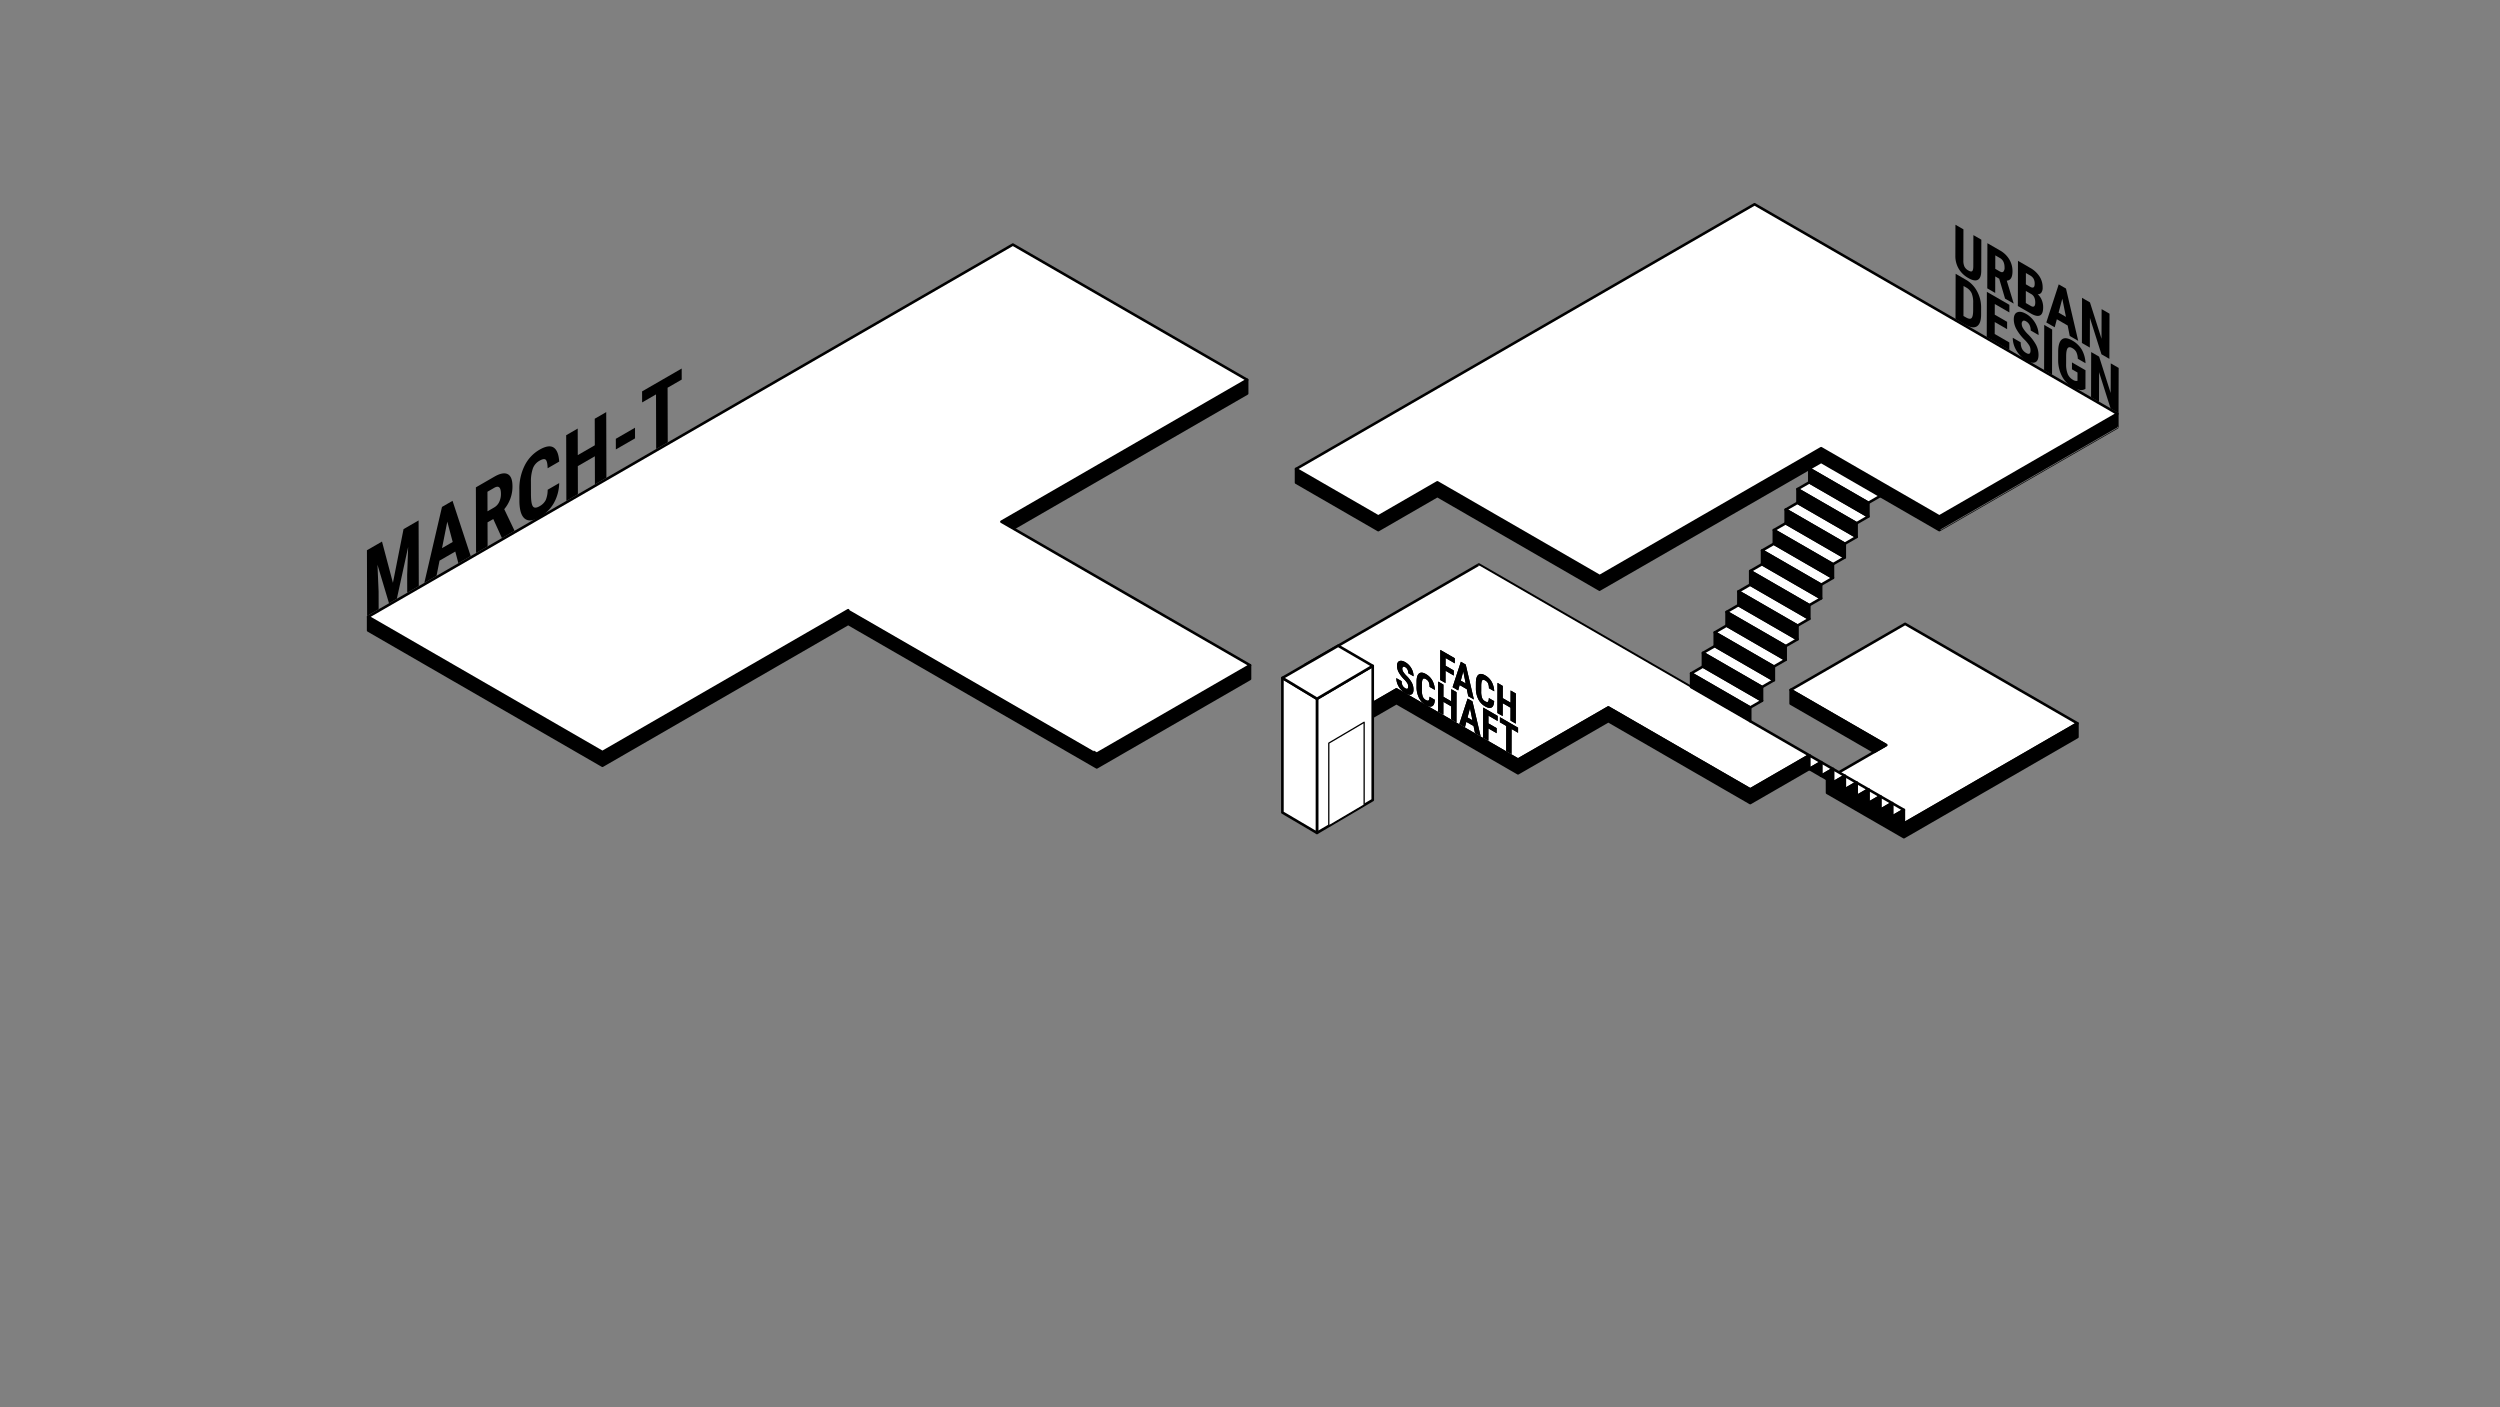 <svg xmlns="http://www.w3.org/2000/svg" class="svgFloor1" id="background" style="z-index: 1;" viewBox="0 0 1922 1082">
  <rect x="0" y="0" width="1922" height="1082" fill="#808080" stroke="none"/>
  <g id="Group_517" data-name="Group 517" transform="translate(1 1)">
    <g id="_08" data-name="08">
      <g id="_08_Shaft" data-name="08_Shaft">
        <rect id="Rectangle_3" data-name="Rectangle 3" width="1920" height="1080" fill="#ccc" stroke="#000" stroke-linejoin="round" stroke-width="2" opacity="0"/>
      </g>
    </g>
    <g id="_000_Text" data-name="000_Text">
      <g id="_00_01" data-name="00/01">
        <g id="Vectorized">
          <path id="_00_FACHSHAFT_FLOOR" data-name="00_FACHSHAFT_FLOOR" d="M1054.354,539.564l18.226-10.523L1166.043,583l69.443-40.093,109.086,62.981,45.414-26.219-36.336-20.978-9.087-5.245c0-.02-208.612-120.462-208.612-120.462l-133.085,76.836Z" fill="#fff" stroke="#000" stroke-linejoin="round" stroke-width="2" fill-rule="evenodd"/>
          <g id="_00_FACHSCHAFT_HATCH" data-name="00_FACHSCHAFT_HATCH">
            <path id="Path_140" data-name="Path 140" d="M1054.354,550.076l18.226-10.523,93.464,53.961,69.442-40.093L1344.572,616.4,1390,590.175V579.663l-45.429,26.228L1235.486,542.91,1166.043,583l-93.464-53.961-18.226,10.523-51.487-29.74v10.512Z" stroke="#000" stroke-linejoin="round" stroke-width="2" fill-rule="evenodd"/>
          </g>
          <g id="_00_TOILET" data-name="00_TOILET">
            <g id="HATCH">
              <path id="Path_141" data-name="Path 141" d="M1054.354,510.945l-42.868,25.28v103.1l36.271-21.389,6.6-3.89Z" fill="#fff" stroke="#000" stroke-linejoin="round" stroke-width="2.021" fill-rule="evenodd"/>
            </g>
            <g id="HATCH-2" data-name="HATCH">
              <path id="Path_142" data-name="Path 142" d="M984.909,520.191l26.577,16.033v103.1L993.35,628.632l-8.441-4.978Z" fill="#fff" stroke="#000" stroke-linejoin="round" stroke-width="2.021" fill-rule="evenodd"/>
            </g>
            <g id="HATCH-3" data-name="HATCH">
              <path id="Path_143" data-name="Path 143" d="M984.909,520.191l26.577,16.033,42.868-25.28-26.577-15.5Z" fill="#fff" stroke="#000" stroke-linejoin="round" stroke-width="2.021" fill-rule="evenodd"/>
            </g>
            <g id="HATCH-4" data-name="HATCH">
              <path id="Path_144" data-name="Path 144" d="M1047.757,554.275l-27.185,16.031v63.663l27.185-16.031Z" fill="#fff" stroke="#000" stroke-linejoin="round" stroke-width="1" fill-rule="evenodd"/>
            </g>
          </g>
          <g id="_00_URBAN_DESIGN_HATCH" data-name="00_URBAN DESIGN HATCH">
            <path id="Path_145" data-name="Path 145" d="M995.4,370.06l63.217,36.5,45.429-26.228,124.8,72.054c.005,0,161.152-93.061,161.152-93.061l9.088-5.247,90.876,52.468c0,.02,136.832-78.98,136.832-78.98V317.052l-136.832,79-90.876-52.468-170.24,98.288-124.8-72.054-45.429,26.229-63.217-36.5Z" stroke="#000" stroke-linecap="round" stroke-linejoin="round" stroke-width="2"/>
          </g>
          <g id="_00_URBAN_DESIGN_FLOOR" data-name="00_URBAN DESIGN FLOOR">
            <path id="Path_146" data-name="Path 146" d="M1020.571,345.016,995.4,359.548l25.169,14.532,38.048,21.967,45.429-26.228,124.8,72.054,170.239-98.288,90.877,52.468,136.832-79-278.9-161.02Z" fill="#fff" stroke="#000" stroke-linejoin="round" stroke-width="2" fill-rule="evenodd"/>
          </g>
          <g id="_00_UD_STAIRS" data-name="00_UD_STAIRS">
            <g id="HATCH-5" data-name="HATCH">
              <path id="Path_147" data-name="Path 147" d="M1299.124,516.7l45.438,26.234,9.088-5.247-45.438-26.234Z" fill="#fff" stroke="#000" stroke-linejoin="round" stroke-width="2" fill-rule="evenodd"/>
            </g>
            <g id="HATCH-6" data-name="HATCH">
              <path id="Path_148" data-name="Path 148" d="M1308.212,500.966,1353.65,527.2l9.088-5.247L1317.3,495.719Z" fill="#fff" stroke="#000" stroke-linejoin="round" stroke-width="2" fill-rule="evenodd"/>
            </g>
            <g id="HATCH-7" data-name="HATCH">
              <path id="Path_149" data-name="Path 149" d="M1317.3,485.228l45.438,26.234,9.088-5.247-45.438-26.234Z" fill="#fff" stroke="#000" stroke-linejoin="round" stroke-width="2" fill-rule="evenodd"/>
            </g>
            <g id="HATCH-8" data-name="HATCH">
              <path id="Path_150" data-name="Path 150" d="M1326.387,469.489l45.438,26.234,9.088-5.247-45.438-26.234Z" fill="#fff" stroke="#000" stroke-linejoin="round" stroke-width="2" fill-rule="evenodd"/>
            </g>
            <g id="HATCH-9" data-name="HATCH">
              <path id="Path_151" data-name="Path 151" d="M1335.475,453.751l45.438,26.234,9.088-5.247L1344.563,448.5Z" fill="#fff" stroke="#000" stroke-linejoin="round" stroke-width="2" fill-rule="evenodd"/>
            </g>
            <g id="HATCH-10" data-name="HATCH">
              <path id="Path_152" data-name="Path 152" d="M1344.563,438.013,1390,464.247l9.088-5.247-45.438-26.234Z" fill="#fff" stroke="#000" stroke-linejoin="round" stroke-width="2" fill-rule="evenodd"/>
            </g>
            <g id="HATCH-11" data-name="HATCH">
              <path id="Path_153" data-name="Path 153" d="M1353.65,422.275l45.438,26.234,9.088-5.247-45.438-26.234Z" fill="#fff" stroke="#000" stroke-linejoin="round" stroke-width="2" fill-rule="evenodd"/>
            </g>
            <g id="HATCH-12" data-name="HATCH">
              <path id="Path_154" data-name="Path 154" d="M1371.826,401.29l-9.088,5.247,45.438,26.234,9.088-5.247Z" fill="#fff" stroke="#000" stroke-linejoin="round" stroke-width="2" fill-rule="evenodd"/>
            </g>
            <g id="HATCH-13" data-name="HATCH">
              <path id="Path_155" data-name="Path 155" d="M1371.826,390.8l45.438,26.234,9.088-5.247-45.438-26.234Z" fill="#fff" stroke="#000" stroke-linejoin="round" stroke-width="2" fill-rule="evenodd"/>
            </g>
            <g id="HATCH-14" data-name="HATCH">
              <path id="Path_156" data-name="Path 156" d="M1390,369.814l-9.088,5.247,45.438,26.234,9.088-5.247Z" fill="#fff" stroke="#000" stroke-linejoin="round" stroke-width="2" fill-rule="evenodd"/>
            </g>
            <g id="HATCH-15" data-name="HATCH">
              <path id="Path_157" data-name="Path 157" d="M1390,359.323l45.438,26.234,9.088-5.247-45.438-26.234Z" fill="#fff" stroke="#000" stroke-linejoin="round" stroke-width="2" fill-rule="evenodd"/>
            </g>
            <g id="HATCH-16" data-name="HATCH">
              <path id="Path_158" data-name="Path 158" d="M1390,359.323v10.491l45.438,26.234V385.556Z" stroke="#000" stroke-linejoin="round" stroke-width="2" fill-rule="evenodd"/>
            </g>
            <g id="HATCH-17" data-name="HATCH">
              <path id="Path_159" data-name="Path 159" d="M1380.913,375.061v10.491l45.438,26.234V401.295Z" stroke="#000" stroke-linejoin="round" stroke-width="2" fill-rule="evenodd"/>
            </g>
            <g id="HATCH-18" data-name="HATCH">
              <path id="Path_160" data-name="Path 160" d="M1371.826,401.29l45.438,26.234V417.033L1371.826,390.8Z" stroke="#000" stroke-linejoin="round" stroke-width="2" fill-rule="evenodd"/>
            </g>
            <g id="HATCH-19" data-name="HATCH">
              <path id="Path_161" data-name="Path 161" d="M1362.738,406.537v10.491l45.438,26.234V432.771Z" stroke="#000" stroke-linejoin="round" stroke-width="2" fill-rule="evenodd"/>
            </g>
            <g id="HATCH-20" data-name="HATCH">
              <path id="Path_162" data-name="Path 162" d="M1353.65,432.766,1399.089,459V448.509l-45.438-26.234Z" stroke="#000" stroke-linejoin="round" stroke-width="2" fill-rule="evenodd"/>
            </g>
            <g id="HATCH-21" data-name="HATCH">
              <path id="Path_163" data-name="Path 163" d="M1344.563,438.013V448.5L1390,474.738V464.247Z" stroke="#000" stroke-linejoin="round" stroke-width="2" fill-rule="evenodd"/>
            </g>
            <g id="HATCH-22" data-name="HATCH">
              <path id="Path_164" data-name="Path 164" d="M1335.475,464.243l45.438,26.234V479.985l-45.438-26.234Z" stroke="#000" stroke-linejoin="round" stroke-width="2" fill-rule="evenodd"/>
            </g>
            <g id="HATCH-23" data-name="HATCH">
              <path id="Path_165" data-name="Path 165" d="M1326.387,469.489v10.491l45.438,26.234V495.723Z" stroke="#000" stroke-linejoin="round" stroke-width="2" fill-rule="evenodd"/>
            </g>
            <g id="HATCH-24" data-name="HATCH">
              <path id="Path_166" data-name="Path 166" d="M1317.3,495.719l45.438,26.234V511.461L1317.3,485.228Z" stroke="#000" stroke-linejoin="round" stroke-width="2" fill-rule="evenodd"/>
            </g>
            <g id="HATCH-25" data-name="HATCH">
              <path id="Path_167" data-name="Path 167" d="M1308.212,511.457l45.438,26.234V527.2l-45.438-26.234Z" stroke="#000" stroke-linejoin="round" stroke-width="2" fill-rule="evenodd"/>
            </g>
            <g id="HATCH-26" data-name="HATCH">
              <path id="Path_168" data-name="Path 168" d="M1299.124,516.7V527.2l45.438,26.234V542.938Z" stroke="#000" stroke-linejoin="round" stroke-width="2" fill-rule="evenodd"/>
            </g>
          </g>
          <g id="_00_WERKSTATT_FLOOR" data-name="00_WERKSTATT_FLOOR">
            <path id="Path_169" data-name="Path 169" d="M1375.65,529.428l73.411,42.384-45.429,26.229,59.07,34.1,133.422-77.031-132.481-76.488Z" fill="#fff" stroke="#000" stroke-linejoin="round" stroke-width="2" fill-rule="evenodd"/>
          </g>
          <g id="_00_WERKSTATT_HATCH" data-name="00_WERKSTATT_HATCH">
            <g id="HATCH-27" data-name="HATCH">
              <path id="Path_170" data-name="Path 170" d="M1375.65,539.919l64.325,37.138,9.086-5.246-73.411-42.384Z" stroke="#000" stroke-linejoin="round" stroke-width="2" fill-rule="evenodd"/>
            </g>
            <g id="HATCH-28" data-name="HATCH">
              <path id="Path_171" data-name="Path 171" d="M1403.633,608.532l59.07,34.1L1596.124,565.6V555.113L1462.7,632.144l-9.086-5.246-49.984-28.857Z" stroke="#000" stroke-linejoin="round" stroke-width="2" fill-rule="evenodd"/>
            </g>
          </g>
          <g id="_00_WERK-STATT_STAIRS" data-name="00_WERK-STATT_STAIRS">
            <g id="Group_94" data-name="Group 94">
              <g id="HATCH-29" data-name="HATCH">
                <path id="Path_172" data-name="Path 172" d="M1390,579.683v10.49l9.087-5.244Z" fill="#fff" stroke="#000" stroke-linejoin="round" stroke-width="2" fill-rule="evenodd"/>
              </g>
              <g id="HATCH-30" data-name="HATCH">
                <path id="Path_173" data-name="Path 173" d="M1399.089,584.929v10.49l9.087-5.244Z" fill="#fff" stroke="#000" stroke-linejoin="round" stroke-width="2" fill-rule="evenodd"/>
              </g>
              <g id="HATCH-31" data-name="HATCH">
                <path id="Path_174" data-name="Path 174" d="M1408.176,590.175v10.49l9.087-5.244Z" fill="#fff" stroke="#000" stroke-linejoin="round" stroke-width="2" fill-rule="evenodd"/>
              </g>
              <g id="HATCH-32" data-name="HATCH">
                <path id="Path_175" data-name="Path 175" d="M1453.615,616.406V626.9l9.088-5.245Z" fill="#fff" stroke="#000" stroke-linejoin="round" stroke-width="2" fill-rule="evenodd"/>
              </g>
              <g id="HATCH-33" data-name="HATCH">
                <path id="Path_176" data-name="Path 176" d="M1444.529,621.652l9.086-5.246-9.088-5.246v10.491Z" fill="#fff" stroke="#000" stroke-linejoin="round" stroke-width="2" fill-rule="evenodd"/>
              </g>
              <g id="HATCH-34" data-name="HATCH">
                <path id="Path_177" data-name="Path 177" d="M1435.441,616.405l9.085-5.245-9.087-5.246V616.4Z" fill="#fff" stroke="#000" stroke-linejoin="round" stroke-width="2" fill-rule="evenodd"/>
              </g>
              <g id="HATCH-35" data-name="HATCH">
                <path id="Path_178" data-name="Path 178" d="M1435.439,605.913l-9.087-5.246v10.491Z" fill="#fff" stroke="#000" stroke-linejoin="round" stroke-width="2" fill-rule="evenodd"/>
              </g>
              <g id="HATCH-36" data-name="HATCH">
                <path id="Path_179" data-name="Path 179" d="M1417.264,595.42v10.49l9.087-5.244Z" fill="#fff" stroke="#000" stroke-linejoin="round" stroke-width="2" fill-rule="evenodd"/>
              </g>
            </g>
            <g id="Group_95" data-name="Group 95">
              <g id="HATCH-37" data-name="HATCH">
                <path id="Path_180" data-name="Path 180" d="M1453.615,616.406l-9.086,5.246,9.086,5.246Z" stroke="#000" stroke-linejoin="round" stroke-width="2" fill-rule="evenodd"/>
              </g>
              <g id="HATCH-38" data-name="HATCH">
                <path id="Path_181" data-name="Path 181" d="M1462.7,621.652l-9.086,5.246,9.086,5.246Z" stroke="#000" stroke-linejoin="round" stroke-width="2" fill-rule="evenodd"/>
              </g>
              <g id="HATCH-39" data-name="HATCH">
                <path id="Path_182" data-name="Path 182" d="M1444.527,611.159l-9.086,5.246,9.086,5.246Z" stroke="#000" stroke-linejoin="round" stroke-width="2" fill-rule="evenodd"/>
              </g>
              <g id="HATCH-40" data-name="HATCH">
                <path id="Path_183" data-name="Path 183" d="M1435.439,605.913l-9.085,5.245,9.086,5.246V605.913Z" stroke="#000" stroke-linejoin="round" stroke-width="2" fill-rule="evenodd"/>
              </g>
              <g id="HATCH-41" data-name="HATCH">
                <path id="Path_184" data-name="Path 184" d="M1426.352,611.157V600.666l-9.088,5.247Z" stroke="#000" stroke-linejoin="round" stroke-width="2" fill-rule="evenodd"/>
              </g>
              <g id="HATCH-42" data-name="HATCH">
                <path id="Path_185" data-name="Path 185" d="M1417.264,595.42l-9.086,5.245,9.086,5.246Z" stroke="#000" stroke-linejoin="round" stroke-width="2" fill-rule="evenodd"/>
              </g>
              <g id="HATCH-43" data-name="HATCH">
                <path id="Path_186" data-name="Path 186" d="M1399.089,595.419V584.928L1390,590.175Z" stroke="#000" stroke-linejoin="round" stroke-width="2" fill-rule="evenodd"/>
              </g>
              <g id="HATCH-44" data-name="HATCH">
                <path id="Path_187" data-name="Path 187" d="M1408.176,600.665V590.173l-9.088,5.247Z" stroke="#000" stroke-linejoin="round" stroke-width="2" fill-rule="evenodd"/>
              </g>
            </g>
          </g>
          <g id="_00_MARCH-T_HATCH" data-name="00_MARCH-T HATCH">
            <g id="HATCH-45" data-name="HATCH">
              <path id="Path_188" data-name="Path 188" d="M957.8,291.026,768.888,400.1l9.1,5.256L957.8,301.538Z" stroke="#000" stroke-linejoin="round" stroke-width="2" fill-rule="evenodd"/>
            </g>
            <g id="_00_MARCH-T_HATCH-2" data-name="00_MARCH-T HATCH">
              <path id="Path_189" data-name="Path 189" d="M282.037,483.706,462.159,587.7,651.075,478.628l109.039,62.954,79.049,45.638,3.024,1.746L960,520.948V510.436L842.187,578.455l-3.024-1.746L651.075,468.147c-.026-.015-188.916,109.04-188.916,109.04L282.037,473.194Z" stroke="#000" stroke-linejoin="round" stroke-width="2" fill-rule="evenodd"/>
            </g>
          </g>
          <g id="_00_MARCH-T_FLOOR" data-name="00_MARCH-T FLOOR">
            <path id="Path_190" data-name="Path 190" d="M777.682,187.033,282.037,473.194,462.159,577.187,651.075,468.116c0,.031,188.088,108.593,188.088,108.593l3.024,1.746L960,510.436,768.888,400.1l160.825-92.852L957.8,291.026l-28.091-16.218Z" fill="#fff" stroke="#000" stroke-linejoin="round" stroke-width="2" fill-rule="evenodd"/>
          </g>
          <g id="Group_107" data-name="Group 107">
            <g id="Group_106" data-name="Group 106">
              <g id="Group_96" data-name="Group 96">
                <path id="Path_191" data-name="Path 191" d="M1117.467,505.075l-.011,3.9-7.093-4.1-.017,5.942,6.327,3.653-.011,3.881-6.327-3.653-.027,9.457-4.073-2.352.066-23.176Z"/>
              </g>
              <g id="Group_97" data-name="Group 97">
                <path id="Path_192" data-name="Path 192" d="M1140.829,518.24a12.952,12.952,0,0,1,5,5.01,16.669,16.669,0,0,1,1.93,7.206l-4.086-2.359a9.646,9.646,0,0,0-.648-3.762,5.169,5.169,0,0,0-2.207-2.207c-1.092-.63-1.865-.636-2.321-.025s-.7,1.92-.734,3.9l-.012,4.38a14.529,14.529,0,0,0,.663,5.137,5.16,5.16,0,0,0,2.3,2.615c1.073.619,1.808.742,2.218.384s.644-1.319.7-2.856l4.074,2.352c-.11,2.582-.767,4.209-1.958,4.881s-2.879.38-5.05-.873a13.054,13.054,0,0,1-5.234-5.616,18.482,18.482,0,0,1-1.8-8.435l.011-3.9q.014-4.776,1.9-6.279T1140.829,518.24Z"/>
              </g>
              <g id="Group_98" data-name="Group 98">
                <path id="Path_193" data-name="Path 193" d="M1131.026,538.212l6.281,26.847-4.348-2.51-1.072-5.374-5.554-3.207-1.093,4.124-4.31-2.488,6.368-19.545Zm-3.8,12.373L1131,552.76l-1.86-9.356-1.907,7.181"/>
              </g>
              <g id="Group_99" data-name="Group 99">
                <path id="Path_194" data-name="Path 194" d="M1125.85,509.915l6.281,26.84-4.355-2.514-1.065-5.363-5.555-3.207-1.1,4.113-4.31-2.488,6.374-19.534Zm-3.795,12.366,3.766,2.175-1.86-9.349-1.906,7.174"/>
              </g>
              <g id="Group_100" data-name="Group 100">
                <path id="Path_195" data-name="Path 195" d="M1150.423,549.41l-.011,3.9-7.093-4.1-.017,5.935,6.334,3.657-.011,3.888-6.334-3.657-.027,9.457-4.073-2.352.066-23.183Z"/>
              </g>
              <g id="Group_101" data-name="Group 101">
                <path id="Path_196" data-name="Path 196" d="M1166.1,558.46l-.011,3.9-4.986-2.879-.055,19.28-4.093-2.363.055-19.28-4.9-2.831.011-3.9Z"/>
              </g>
              <g id="Group_102" data-name="Group 102">
                <path id="Path_197" data-name="Path 197" d="M1164.407,532.176l-.066,23.176-4.061-2.344.028-9.919-6.014-3.472-.028,9.919-4.073-2.352.066-23.176,4.073,2.352-.027,9.376,6.014,3.472.027-9.376Z"/>
              </g>
              <g id="Group_103" data-name="Group 103">
                <path id="Path_198" data-name="Path 198" d="M1079.446,508.116a12.364,12.364,0,0,1,3.3,2.8,13.1,13.1,0,0,1,2.234,3.84,11.731,11.731,0,0,1,.769,4.169l-4.055-2.341a6.2,6.2,0,0,0-.6-2.822,4.348,4.348,0,0,0-1.734-1.854c-.716-.413-1.265-.488-1.669-.236a1.777,1.777,0,0,0-.6,1.6,4.315,4.315,0,0,0,.659,2.114,17.652,17.652,0,0,0,2.351,2.96,23.109,23.109,0,0,1,4.282,5.485,11.308,11.308,0,0,1,1.322,5.312c-.006,2.01-.566,3.266-1.686,3.758s-2.642.18-4.564-.929A13.933,13.933,0,0,1,1075.9,529a14.362,14.362,0,0,1-2.508-4.093,12.044,12.044,0,0,1-.895-4.581l4.086,2.36a7.093,7.093,0,0,0,.675,3.307,5.485,5.485,0,0,0,2.213,2.188q2.136,1.233,2.14-1.366a4.9,4.9,0,0,0-.626-2.507,16.455,16.455,0,0,0-2.288-2.827,24.64,24.64,0,0,1-4.358-5.617,10.678,10.678,0,0,1-1.316-4.964c.005-1.951.616-3.171,1.82-3.659S1077.588,507.043,1079.446,508.116Z"/>
              </g>
              <g id="Group_104" data-name="Group 104">
                <path id="Path_199" data-name="Path 199" d="M1095.209,517.217a12.937,12.937,0,0,1,5.006,5.006,16.7,16.7,0,0,1,1.93,7.206l-4.086-2.359a9.682,9.682,0,0,0-.654-3.765,5.166,5.166,0,0,0-2.207-2.207c-1.085-.627-1.859-.633-2.315-.022s-.7,1.917-.733,3.912l-.013,4.373a14.682,14.682,0,0,0,.657,5.134,5.2,5.2,0,0,0,2.308,2.625c1.066.616,1.808.743,2.218.377s.643-1.319.7-2.859l4.073,2.352c-.11,2.589-.76,4.212-1.952,4.891s-2.878.374-5.049-.88a13.034,13.034,0,0,1-5.241-5.612,18.569,18.569,0,0,1-1.8-8.431l.011-3.9q.014-4.776,1.905-6.279T1095.209,517.217Z"/>
              </g>
              <g id="Group_105" data-name="Group 105">
                <path id="Path_200" data-name="Path 200" d="M1118.793,531.149l-.066,23.183-4.061-2.344.028-9.919-6.014-3.472-.028,9.919-4.073-2.352.066-23.183,4.073,2.352-.027,9.376,6.014,3.472.027-9.376Z"/>
              </g>
            </g>
          </g>
          <g id="Group_119" data-name="Group 119">
            <g id="Group_118" data-name="Group 118">
              <g id="Group_108" data-name="Group 108">
                <path id="Path_201" data-name="Path 201" d="M1117.467,505.075l-.011,3.9-7.093-4.1-.017,5.942,6.327,3.653-.011,3.881-6.327-3.653-.027,9.457-4.073-2.352.066-23.176Z"/>
              </g>
              <g id="Group_109" data-name="Group 109">
                <path id="Path_202" data-name="Path 202" d="M1140.829,518.24a12.952,12.952,0,0,1,5,5.01,16.669,16.669,0,0,1,1.93,7.206l-4.086-2.359a9.646,9.646,0,0,0-.648-3.762,5.169,5.169,0,0,0-2.207-2.207c-1.092-.63-1.865-.636-2.321-.025s-.7,1.92-.734,3.9l-.012,4.38a14.529,14.529,0,0,0,.663,5.137,5.16,5.16,0,0,0,2.3,2.615c1.073.619,1.808.742,2.218.384s.644-1.319.7-2.856l4.074,2.352c-.11,2.582-.767,4.209-1.958,4.881s-2.879.38-5.05-.873a13.054,13.054,0,0,1-5.234-5.616,18.482,18.482,0,0,1-1.8-8.435l.011-3.9q.014-4.776,1.9-6.279T1140.829,518.24Z"/>
              </g>
              <g id="Group_110" data-name="Group 110">
                <path id="Path_203" data-name="Path 203" d="M1131.026,538.212l6.281,26.847-4.348-2.51-1.072-5.374-5.554-3.207-1.093,4.124-4.31-2.488,6.368-19.545Zm-3.8,12.373L1131,552.76l-1.86-9.356-1.907,7.181"/>
              </g>
              <g id="Group_111" data-name="Group 111">
                <path id="Path_204" data-name="Path 204" d="M1125.85,509.915l6.281,26.84-4.355-2.514-1.065-5.363-5.555-3.207-1.1,4.113-4.31-2.488,6.374-19.534Zm-3.795,12.366,3.766,2.175-1.86-9.349-1.906,7.174"/>
              </g>
              <g id="Group_112" data-name="Group 112">
                <path id="Path_205" data-name="Path 205" d="M1150.423,549.41l-.011,3.9-7.093-4.1-.017,5.935,6.334,3.657-.011,3.888-6.334-3.657-.027,9.457-4.073-2.352.066-23.183Z"/>
              </g>
              <g id="Group_113" data-name="Group 113">
                <path id="Path_206" data-name="Path 206" d="M1166.1,558.46l-.011,3.9-4.986-2.879-.055,19.28-4.093-2.363.055-19.28-4.9-2.831.011-3.9Z"/>
              </g>
              <g id="Group_114" data-name="Group 114">
                <path id="Path_207" data-name="Path 207" d="M1164.407,532.176l-.066,23.176-4.061-2.344.028-9.919-6.014-3.472-.028,9.919-4.073-2.352.066-23.176,4.073,2.352-.027,9.376,6.014,3.472.027-9.376Z"/>
              </g>
              <g id="Group_115" data-name="Group 115">
                <path id="Path_208" data-name="Path 208" d="M1079.446,508.116a12.364,12.364,0,0,1,3.3,2.8,13.1,13.1,0,0,1,2.234,3.84,11.731,11.731,0,0,1,.769,4.169l-4.055-2.341a6.2,6.2,0,0,0-.6-2.822,4.348,4.348,0,0,0-1.734-1.854c-.716-.413-1.265-.488-1.669-.236a1.777,1.777,0,0,0-.6,1.6,4.315,4.315,0,0,0,.659,2.114,17.652,17.652,0,0,0,2.351,2.96,23.109,23.109,0,0,1,4.282,5.485,11.308,11.308,0,0,1,1.322,5.312c-.006,2.01-.566,3.266-1.686,3.758s-2.642.18-4.564-.929A13.933,13.933,0,0,1,1075.9,529a14.362,14.362,0,0,1-2.508-4.093,12.044,12.044,0,0,1-.895-4.581l4.086,2.36a7.093,7.093,0,0,0,.675,3.307,5.485,5.485,0,0,0,2.213,2.188q2.136,1.233,2.14-1.366a4.9,4.9,0,0,0-.626-2.507,16.455,16.455,0,0,0-2.288-2.827,24.64,24.64,0,0,1-4.358-5.617,10.678,10.678,0,0,1-1.316-4.964c.005-1.951.616-3.171,1.82-3.659S1077.588,507.043,1079.446,508.116Z"/>
              </g>
              <g id="Group_116" data-name="Group 116">
                <path id="Path_209" data-name="Path 209" d="M1095.209,517.217a12.937,12.937,0,0,1,5.006,5.006,16.7,16.7,0,0,1,1.93,7.206l-4.086-2.359a9.682,9.682,0,0,0-.654-3.765,5.166,5.166,0,0,0-2.207-2.207c-1.085-.627-1.859-.633-2.315-.022s-.7,1.917-.733,3.912l-.013,4.373a14.682,14.682,0,0,0,.657,5.134,5.2,5.2,0,0,0,2.308,2.625c1.066.616,1.808.743,2.218.377s.643-1.319.7-2.859l4.073,2.352c-.11,2.589-.76,4.212-1.952,4.891s-2.878.374-5.049-.88a13.034,13.034,0,0,1-5.241-5.612,18.569,18.569,0,0,1-1.8-8.431l.011-3.9q.014-4.776,1.905-6.279T1095.209,517.217Z"/>
              </g>
              <g id="Group_117" data-name="Group 117">
                <path id="Path_210" data-name="Path 210" d="M1118.793,531.149l-.066,23.183-4.061-2.344.028-9.919-6.014-3.472-.028,9.919-4.073-2.352.066-23.183,4.073,2.352-.027,9.376,6.014,3.472.027-9.376Z"/>
              </g>
            </g>
          </g>
        </g>
      </g>
      <g id="Vector">
        <g id="Group_148" data-name="Group 148">
          <g id="Group_147" data-name="Group 147">
            <g id="Group_135" data-name="Group 135">
              <path id="Path_224" data-name="Path 224" d="M1518.912,222.851a25.665,25.665,0,0,1,3.175,12.437l-.016,5.635q-.02,6.844-3.178,8.923t-8.675-1.1l-7.828-4.519.1-34.731,7.994,4.615A22.22,22.22,0,0,1,1518.912,222.851Zm-2.947,15.142.017-6.038a18.649,18.649,0,0,0-1.161-7.468,9.931,9.931,0,0,0-4.024-4.344l-2.221-1.282-.066,23.065,1.826,1.055q3.055,1.763,4.3.639t1.327-5.627"/>
            </g>
            <g id="Group_136" data-name="Group 136">
              <path id="Path_225" data-name="Path 225" d="M1522.253,183.269l-.068,24.042q-.054,5.393-2.615,6.793t-7.338-1.356a19.765,19.765,0,0,1-7.411-7.2,19.191,19.191,0,0,1-2.543-9.9l.068-23.872,6.148,3.549-.067,23.9a11.01,11.01,0,0,0,.818,4.7,7.063,7.063,0,0,0,3,3.006q2.184,1.26,2.992.47c.545-.523.823-1.736.842-3.636l.068-24.02Z"/>
            </g>
            <g id="Group_139" data-name="Group 139" style="isolation: isolate">
              <g id="Group_137" data-name="Group 137">
                <path id="Path_226" data-name="Path 226" d="M1543.823,233.361l-.017,5.84-11.211-6.473-.023,8.209,9.507,5.489-.016,5.649-9.507-5.489-.026,9.207,11.25,6.5-.016,5.825L1526.409,258.1l.1-34.731Z"/>
              </g>
              <g id="Group_138" data-name="Group 138">
                <path id="Path_227" data-name="Path 227" d="M1541.8,214.768l5.253,17.267v.337l-6.564-3.789-4.51-15.317-3.032-1.751-.036,12.693-6.1-3.521.1-34.731,9.73,5.618a19.285,19.285,0,0,1,7.086,6.825,17.533,17.533,0,0,1,2.48,9.214Q1546.185,214.523,1541.8,214.768Zm-2.622-6.907a4.38,4.38,0,0,0,.924-3.2q.015-5.228-3.535-7.273l-3.575-2.064-.03,10.352,3.467,2c1.22.7,2.134.762,2.749.184"/>
              </g>
            </g>
            <g id="Group_140" data-name="Group 140">
              <path id="Path_228" data-name="Path 228" d="M1556.817,240.386a18.435,18.435,0,0,1,4.957,4.214,19.392,19.392,0,0,1,3.341,5.735,17.634,17.634,0,0,1,1.159,6.262l-6.085-3.513a9.319,9.319,0,0,0-.889-4.232,6.55,6.55,0,0,0-2.6-2.781c-1.066-.616-1.9-.728-2.493-.352a2.675,2.675,0,0,0-.9,2.411,6.411,6.411,0,0,0,.989,3.158,25.66,25.66,0,0,0,3.524,4.437,34.656,34.656,0,0,1,6.41,8.221,16.865,16.865,0,0,1,1.985,7.951c-.008,3.022-.858,4.9-2.535,5.634s-3.96.272-6.839-1.391a20.817,20.817,0,0,1-5.327-4.464,21.485,21.485,0,0,1-3.756-6.13,18.159,18.159,0,0,1-1.343-6.874l6.123,3.535a10.609,10.609,0,0,0,1,4.951,8.218,8.218,0,0,0,3.316,3.282q3.2,1.846,3.21-2.042a7.286,7.286,0,0,0-.936-3.751,24.472,24.472,0,0,0-3.428-4.243,36.726,36.726,0,0,1-6.525-8.411,15.944,15.944,0,0,1-1.974-7.438q.012-4.39,2.727-5.487T1556.817,240.386Z"/>
            </g>
            <g id="Group_141" data-name="Group 141">
              <path id="Path_229" data-name="Path 229" d="M1568.7,229.66a14.426,14.426,0,0,1,1.084,5.608q-.014,5.063-2.435,6.244t-7.017-1.472l-10.005-5.777.1-34.73,9.341,5.392a20.364,20.364,0,0,1,7.189,6.576,15.392,15.392,0,0,1,2.438,8.513,6.463,6.463,0,0,1-1.028,3.97,3.027,3.027,0,0,1-2.792,1.188A12.237,12.237,0,0,1,1568.7,229.66Zm-5.852,4.829c.564-.453.854-1.4.859-2.826.008-3.118-.97-5.277-2.937-6.493l-4.3-2.481-.027,9.281,3.9,2.252c1.1.634,1.93.717,2.5.267M1556.51,208.9l-.025,8.679,3.18,1.836q3.591,2.073,3.6-2.2a7.906,7.906,0,0,0-.821-3.868,6.888,6.888,0,0,0-2.7-2.579l-3.237-1.869"/>
            </g>
            <g id="Group_142" data-name="Group 142">
              <path id="Path_230" data-name="Path 230" d="M1576.7,252.345l-.1,34.731-6.1-3.524.1-34.731Z"/>
            </g>
            <g id="Group_143" data-name="Group 143">
              <path id="Path_231" data-name="Path 231" d="M1627.832,281.864l-.1,34.731-6.1-3.524-8.861-27.933-.065,22.78-6.1-3.524.1-34.731,6.1,3.524,8.88,27.966.065-22.8Z"/>
            </g>
            <g id="Group_144" data-name="Group 144">
              <path id="Path_232" data-name="Path 232" d="M1620.794,240.162l-.1,34.731-6.1-3.524-8.861-27.933-.065,22.78-6.1-3.524.1-34.731,6.1,3.524,8.887,27.97.065-22.8Z"/>
            </g>
            <g id="Group_145" data-name="Group 145">
              <path id="Path_233" data-name="Path 233" d="M1592.067,260.737a19.908,19.908,0,0,1,7.411,7.071,23.1,23.1,0,0,1,2.867,10.43l-5.931-3.425a13.223,13.223,0,0,0-1.194-5.223,7.613,7.613,0,0,0-2.985-2.928c-1.647-.951-2.849-.947-3.6,0s-1.14,2.935-1.181,5.939l-.018,6.3a19.518,19.518,0,0,0,1.219,7.618,9.353,9.353,0,0,0,4.048,4.5,4.723,4.723,0,0,0,2.933.863l.538-.123.018-6.368-4.271-2.466.015-5.3,10.394,6-.041,14.335a6.011,6.011,0,0,1-4.332.813,16.173,16.173,0,0,1-5.621-2.136,20.821,20.821,0,0,1-8.086-8.386,26.675,26.675,0,0,1-2.938-12.506l.018-6.251q.02-7.174,2.764-9.478T1592.067,260.737Z"/>
            </g>
            <g id="Group_146" data-name="Group 146">
              <path id="Path_234" data-name="Path 234" d="M1587.332,220.842l9.408,40.22-6.518-3.764-1.6-8.041-8.326-4.807-1.642,6.173L1572.2,246.9l9.548-29.275Zm-5.686,18.527,5.644,3.259-2.787-14.006-2.857,10.747"/>
            </g>
          </g>
        </g>
        <g id="Group_157" data-name="Group 157">
          <g id="Group_156" data-name="Group 156">
            <g id="Group_149" data-name="Group 149">
              <path id="Path_235" data-name="Path 235" d="M320.82,399.1l.143,50.467-8.894,5.135-.039-13.66.751-21.509L304.1,459.3l-6.034,3.483L289.2,433.151l.87,20.573.039,13.66-8.868,5.12-.143-50.467,11.582-6.687,8.4,31.707,8.158-41.269Z"/>
            </g>
            <g id="Group_150" data-name="Group 150">
              <path id="Path_236" data-name="Path 236" d="M346.914,384.036l13.959,42.491L351.4,432l-2.379-8.973-12.1,6.985L334.6,441.7l-9.379,5.415L338.8,388.721ZM338.831,420.4l8.205-4.737-4.157-15.619L338.831,420.4"/>
            </g>
            <g id="Group_151" data-name="Group 151">
              <path id="Path_237" data-name="Path 237" d="M386.665,390.458l7.752,16.217v.485l-9.532,5.5-6.66-14.629-4.406,2.544.053,18.444L365,424.142l-.143-50.468,14.149-8.168q6.664-3.849,10.316-1.981t3.665,9.186A26.969,26.969,0,0,1,386.665,390.458Zm-3.853-5.609a14.146,14.146,0,0,0,1.313-6.189q-.023-7.593-5.181-4.614l-5.19,3,.042,15.047,5.038-2.909a9.645,9.645,0,0,0,3.978-4.332"/>
            </g>
            <g id="Group_152" data-name="Group 152">
              <path id="Path_238" data-name="Path 238" d="M413.727,344.763q7.184-4.146,10.919-1.681,3.738,2.449,4.276,10.787l-8.9,5.139c-.086-3.514-.572-5.688-1.451-6.54s-2.489-.591-4.82.754a11.317,11.317,0,0,0-5.029,5.77,29.931,29.931,0,0,0-1.544,10.319l.027,9.53q.021,7.516,1.5,9.482c.976,1.311,2.657,1.273,5.026-.1a11.451,11.451,0,0,0,4.821-4.745,20.192,20.192,0,0,0,1.487-7.957l8.868-5.12a32.62,32.62,0,0,1-4.183,15.5,29.311,29.311,0,0,1-10.969,10.778q-7.45,4.3-11.432.957t-4.01-13.77l-.024-8.5a39.656,39.656,0,0,1,4.053-18.4A28.877,28.877,0,0,1,413.727,344.763Z"/>
            </g>
            <g id="Group_153" data-name="Group 153">
              <path id="Path_239" data-name="Path 239" d="M465.068,315.82l.143,50.467-8.836,5.1-.061-21.6-13.089,7.557.061,21.6-8.868,5.12-.143-50.467,8.868-5.12.058,20.41,13.089-7.557-.058-20.41Z"/>
            </g>
            <g id="Group_154" data-name="Group 154">
              <path id="Path_240" data-name="Path 240" d="M487.191,327.833l.023,8.18-14.749,8.515-.023-8.18Z"/>
            </g>
            <g id="Group_155" data-name="Group 155">
              <path id="Path_241" data-name="Path 241" d="M523.079,282.327l.024,8.488-10.86,6.27.119,41.979-8.9,5.139-.119-41.979-10.675,6.163-.024-8.488Z"/>
            </g>
          </g>
        </g>
      </g>
    </g>
  </g>
</svg>
